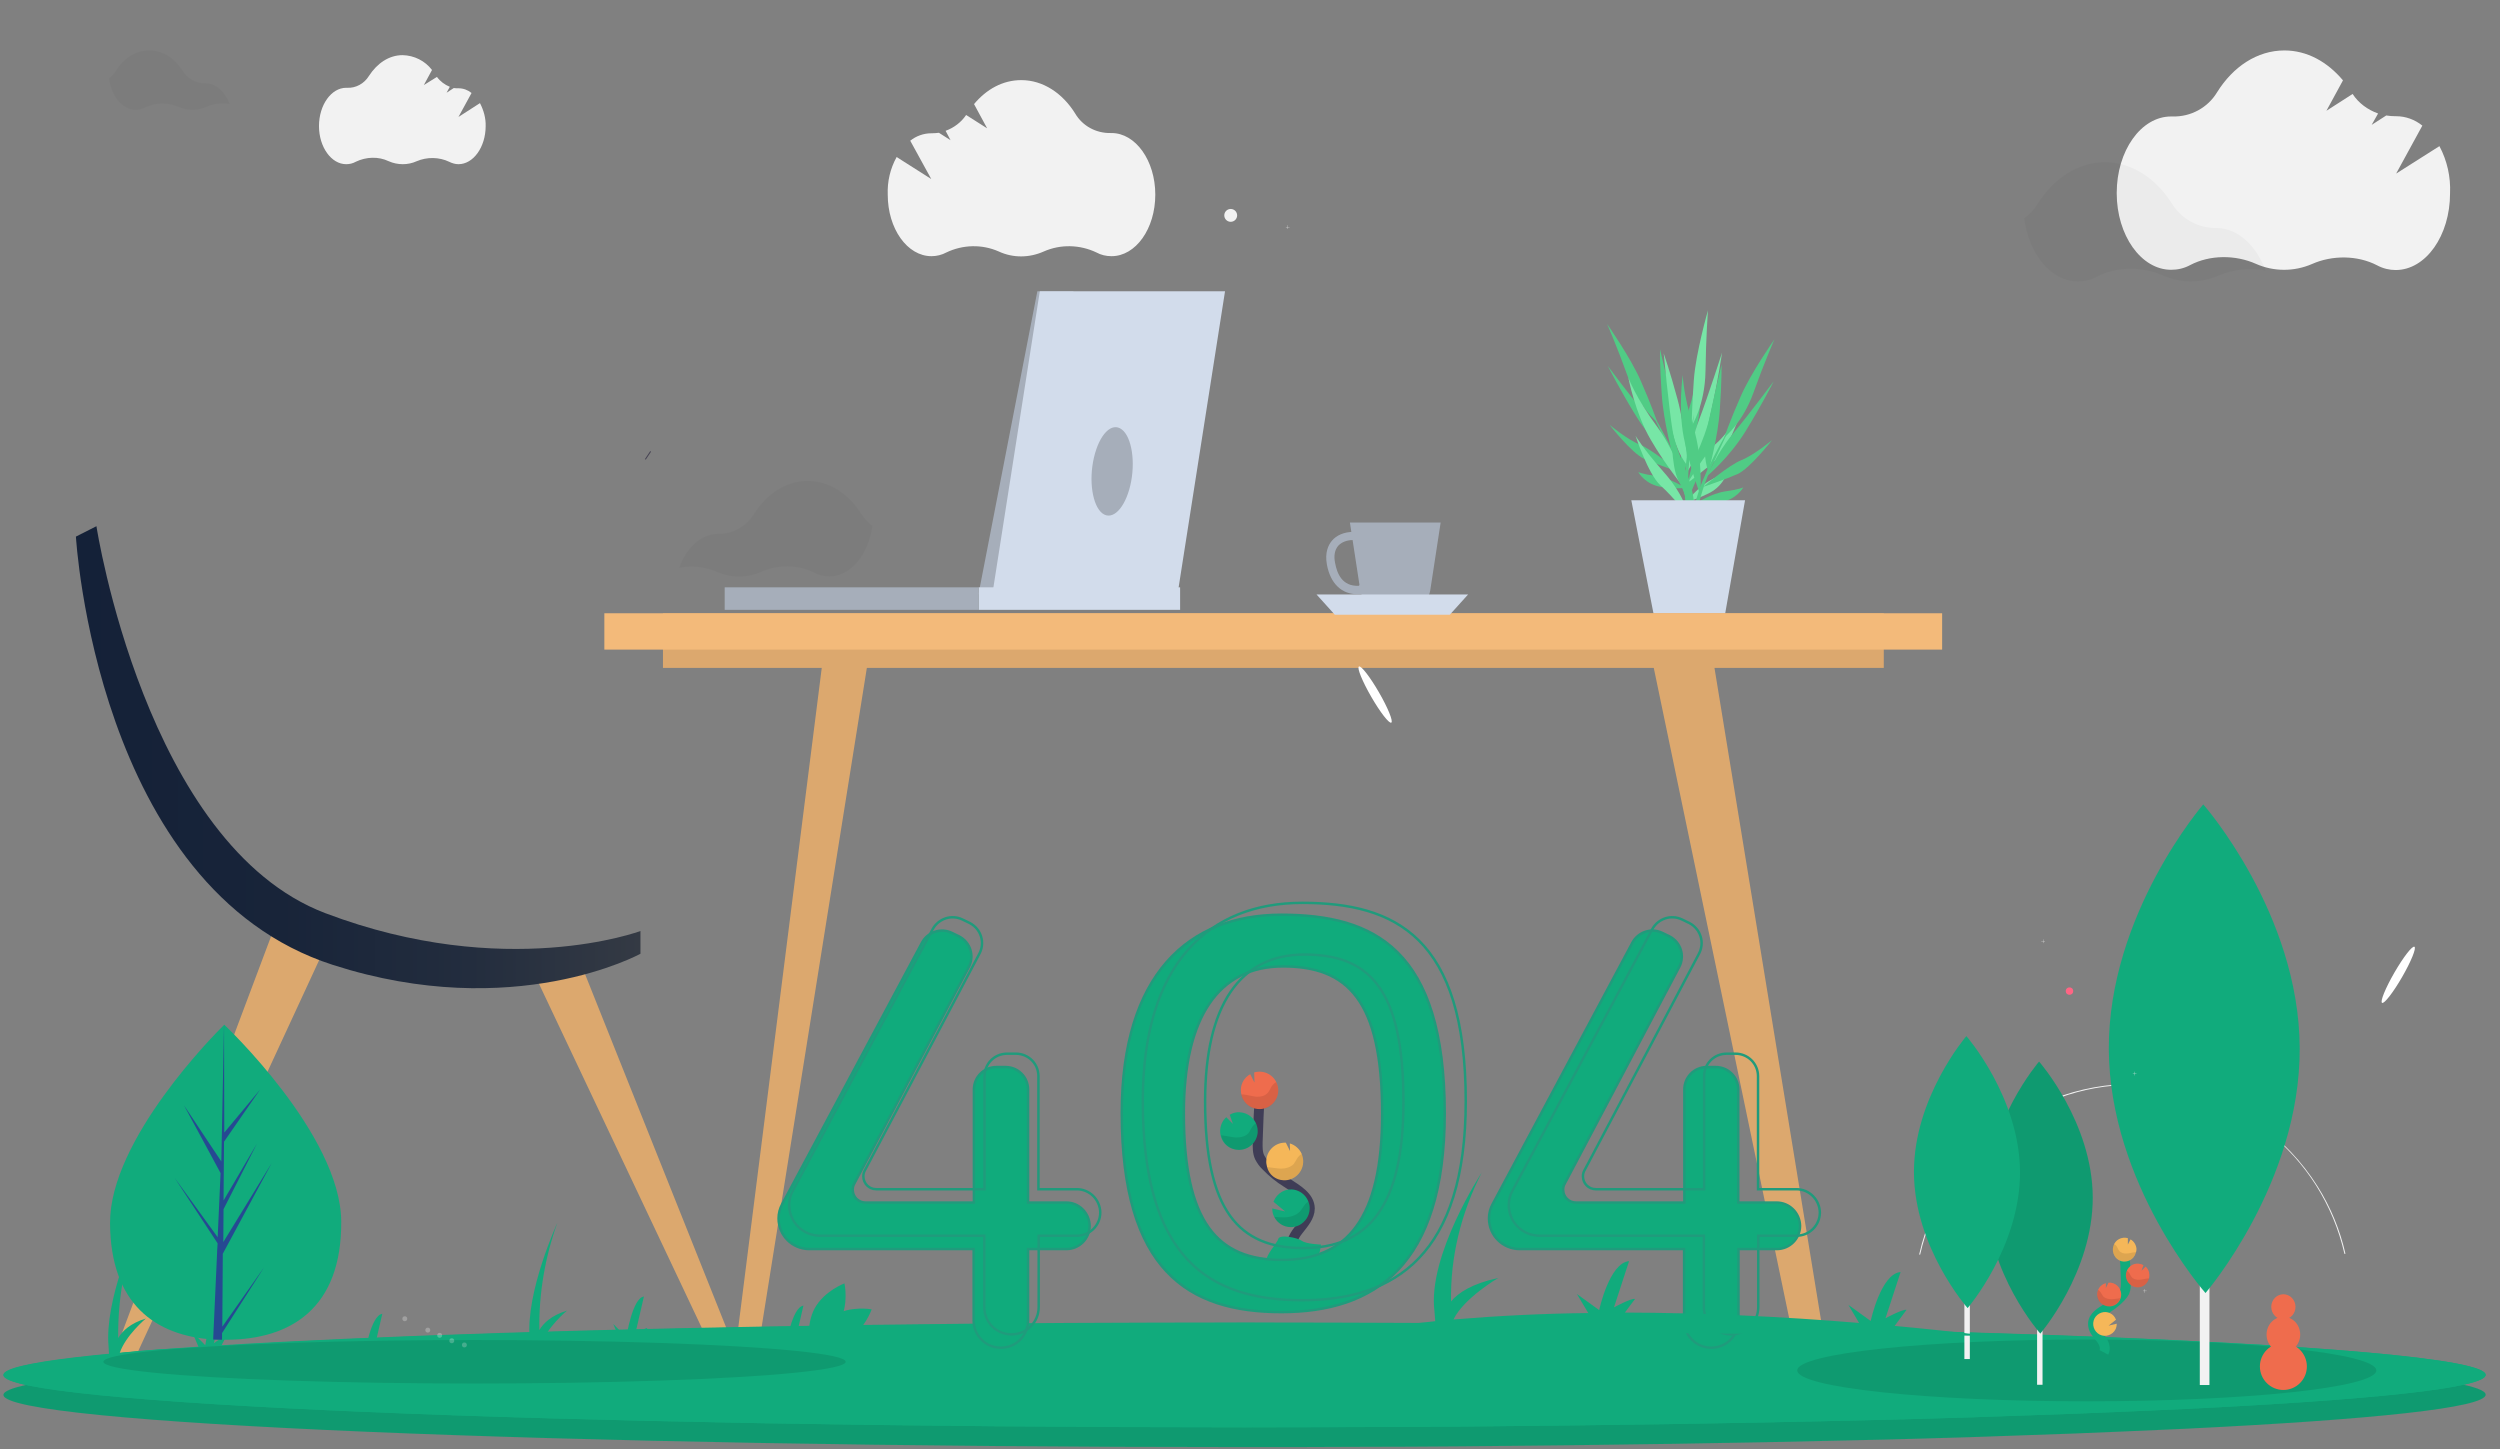 <?xml version="1.0" encoding="utf-8"?>
<!-- Generator: Adobe Illustrator 23.0.1, SVG Export Plug-In . SVG Version: 6.00 Build 0)  -->
<svg version="1.1" id="bd2cc7d1-84bf-4eba-bc4c-9f93ef6f675e"
	 xmlns="http://www.w3.org/2000/svg" xmlns:xlink="http://www.w3.org/1999/xlink" x="0px" y="0px" viewBox="0 0 1011 586"
	 style="enable-background:new 0 0 1011 586;" xml:space="preserve">
<rect x="0" y="0" width="1011" height="586" fill="#808080" stroke="none"/>
<style type="text/css">
	.st0{fill:#DCA86E;}
	.st1{fill:url(#SVGID_1_);}
	.st2{fill:#50CC85;}
	.st3{fill:#77E6A6;}
	.st4{fill:#D2DCEB;}
	.st5{fill:#F3BA7A;}
	.st6{fill:#A6AEBA;}
	.st7{fill:#11AB7C;}
	.st8{opacity:0.1;enable-background:new    ;}
	.st9{fill:#F2F2F2;}
	.st10{opacity:3.000000e-02;enable-background:new    ;}
	.st11{fill:none;stroke:#11AB7C;stroke-width:4;stroke-miterlimit:10;}
	.st12{fill:#F5B759;}
	.st13{fill:#EF6C4D;}
	.st14{fill:none;stroke:#3F3D56;stroke-width:4;stroke-miterlimit:10;}
	.st15{opacity:0.25;fill:#FFFFFF;enable-background:new    ;}
	.st16{fill:#464353;}
	.st17{fill:#10AB7C;stroke:#209B7C;stroke-miterlimit:10;}
	.st18{fill:#11AB7C;stroke:#209B7C;stroke-miterlimit:10;}
	.st19{fill:none;stroke:#209B7C;stroke-miterlimit:10;}
	.st20{fill:#264992;}
	.st21{fill:#FF6584;}
	.st22{fill:#FFFFFF;}
</style>
<g>
	<g>
		<polygon class="st0" points="131.6,382.8 53.2,552.2 44.4,552.2 112.2,371.8 		"/>
		<polygon class="st0" points="212.6,386.5 291,552.2 299.8,552.2 232.1,382.7 		"/>
		
			<linearGradient id="SVGID_1_" gradientUnits="userSpaceOnUse" x1="604.265" y1="306.202" x2="832.653" y2="306.202" gradientTransform="matrix(-1 0 0 1 863.278 0)">
			<stop  offset="0" style="stop-color:#343A44"/>
			<stop  offset="0.301" style="stop-color:#232D3E"/>
			<stop  offset="0.639" style="stop-color:#182439"/>
			<stop  offset="1" style="stop-color:#142138"/>
		</linearGradient>
		<path class="st1" d="M259,376.5c0,0-54.6,20.4-127.4-7.2C58.8,341.7,39,212.8,39,212.8l-8.3,4.2c0,0,8.1,142.3,103.9,173.2
			c73.3,23.6,124.4-4.5,124.4-4.5V376.5z"/>
	</g>
	<g>
		<g>
			<g>
				<path class="st2" d="M677.1,186.3c0,0-3.7-9-10.3-17c-6.7-8-16.6-21.3-16.6-21.3s4.8,9.5,11.4,20.2
					C668.2,178.9,677.1,186.3,677.1,186.3z"/>
				<path class="st2" d="M670.2,170.7c0,0-7.4-5.8-11.8-18.1c-4.4-12.3-8.5-21.6-8.5-21.6s9.6,13.7,13.7,23.2
					C667.8,163.7,670.2,170.7,670.2,170.7z"/>
				<path class="st2" d="M676.6,184.6c0,0-3.9-14-4.6-25.2c-0.8-11.2-0.7-18.2-0.7-18.2s4.9,20.3,6.3,28.9
					C679.2,178.7,676.6,184.6,676.6,184.6z"/>
				<path class="st2" d="M679.9,193.9c0,0-1.2-14.4,2.8-27.4c4.1-12.9,4.3-21.1,4.3-21.1s1.9,13.5-0.4,25.2
					C684.4,182.3,679.9,193.9,679.9,193.9z"/>
				<path class="st2" d="M678.7,190.7c0,0-10.3-8.8-15.4-10.8c-5.2-2.1-12.4-8.1-12.4-8.1s8.9,11.4,13.9,13.7
					C669.8,187.8,678.7,190.7,678.7,190.7z"/>
				<path class="st2" d="M682.3,203c0,0-1-7.9,3.6-19.1c4.6-11.2,5.6-16.7,5.6-16.7s0.3,15.2-2.7,20.9
					C685.8,193.8,682.3,203,682.3,203z"/>
				<path class="st2" d="M681.3,197.2c0,0-5.9-3.9-11.6-4.7c-5.7-0.8-7.2-1.6-7.2-1.6s2.9,5.3,9.9,6.1
					C679.4,197.9,681.3,197.2,681.3,197.2z"/>
				<path class="st2" d="M685.2,210.5c-1.3-5-2.9-12.6-4.6-17.8c-3.7-11.3-12.6-25.9-12.6-25.9c5.4,12,9.4,18.8,12.1,29.2
					c1.1,4.1,2.9,9.8,4,13.5C684.2,210.6,685,211.5,685.2,210.5z"/>
			</g>
			<g>
				<path class="st3" d="M682.6,190.4c0,0,0.6-10.3,4.5-20.6c3.9-10.3,9.3-27.2,9.3-27.2s-1.6,11.2-4.5,24.2
					C689,179.8,682.6,190.4,682.6,190.4z"/>
				<path class="st3" d="M684.1,172.3c0,0,5.4-8.4,5.6-22.2c0.2-13.9,1-24.6,1-24.6s-4.9,17.1-5.7,28
					C684.2,164.4,684.1,172.3,684.1,172.3z"/>
				<path class="st3" d="M682.5,188.4c0,0-1-15.4-4.1-26.9c-3.1-11.5-5.6-18.6-5.6-18.6s2.1,22.1,3.6,31.3
					C677.9,183.4,682.5,188.4,682.5,188.4z"/>
				<path class="st3" d="M682.4,199c0,0-3.8-14.9-12.3-26.5c-8.6-11.6-11.6-19.8-11.6-19.8s2.7,14.3,9.1,25.2
					C673.9,188.8,682.4,199,682.4,199z"/>
				<path class="st3" d="M682.5,195.3c0,0,7.3-12.4,11.8-16.2c4.5-3.9,9.7-12.4,9.7-12.4s-5,14.6-9.2,18.6
					C690.5,189.2,682.5,195.3,682.5,195.3z"/>
				<path class="st3" d="M683.1,208.9c0,0-1.7-8.3-10.2-17.9c-8.5-9.6-11.5-14.8-11.5-14.8s5,15.3,10,20
					C676.5,200.8,683.1,208.9,683.1,208.9z"/>
				<path class="st3" d="M682.1,202.8c0,0,4.6-6,10-8.8c5.4-2.8,6.7-4.1,6.7-4.1s-1.1,6.3-7.8,9.6
					C684.3,202.8,682.1,202.8,682.1,202.8z"/>
				<path class="st2" d="M682.8,217.4c-0.4-5.4-1.4-13.7-1.5-19.4c-0.2-12.7,3.7-30.4,3.7-30.4c-1.3,14-2.9,22.1-2.1,33.5
					c0.3,4.5,0.4,10.9,0.7,15C683.9,217.2,683.3,218.4,682.8,217.4z"/>
			</g>
			<g>
				<path class="st2" d="M690.4,192.5c0,0,3.7-9,10.3-17c6.7-8,16.6-21.3,16.6-21.3s-4.8,9.5-11.4,20.2
					C699.3,185.1,690.4,192.5,690.4,192.5z"/>
				<path class="st2" d="M697.3,176.9c0,0,7.4-5.8,11.8-18.1c4.4-12.3,8.5-21.6,8.5-21.6s-9.6,13.7-13.7,23.2
					C699.7,169.9,697.3,176.9,697.3,176.9z"/>
				<path class="st2" d="M690.9,190.8c0,0,3.9-14,4.6-25.2c0.8-11.2,0.7-18.2,0.7-18.2s-4.9,20.3-6.3,28.9
					C688.4,184.9,690.9,190.8,690.9,190.8z"/>
				<path class="st2" d="M687.6,200.1c0,0,1.2-14.4-2.8-27.4c-4.1-12.9-4.3-21.1-4.3-21.1s-1.9,13.5,0.4,25.2
					C683.1,188.4,687.6,200.1,687.6,200.1z"/>
				<path class="st2" d="M688.8,196.9c0,0,10.3-8.8,15.4-10.8c5.2-2.1,12.4-8.1,12.4-8.1s-8.9,11.4-13.9,13.7
					C697.7,193.9,688.8,196.9,688.8,196.9z"/>
				<path class="st2" d="M685.2,209.1c0,0,1-7.9-3.6-19.1c-4.6-11.2-5.6-16.7-5.6-16.7s-0.3,15.2,2.7,20.9
					C681.7,199.9,685.2,209.1,685.2,209.1z"/>
				<path class="st2" d="M686.2,203.4c0,0,5.9-3.9,11.6-4.7c5.7-0.8,7.2-1.6,7.2-1.6s-2.9,5.3-9.9,6.1
					C688.1,204.1,686.2,203.4,686.2,203.4z"/>
				<path class="st2" d="M682.3,216.7c1.3-5,2.9-12.6,4.6-17.8c3.7-11.3,12.6-25.9,12.6-25.9c-5.4,12-9.4,18.8-12.1,29.2
					c-1.1,4.1-2.9,9.8-4,13.5C683.3,216.8,682.5,217.6,682.3,216.7z"/>
			</g>
			<polygon class="st4" points="669.3,251.3 697.1,251.3 705.7,202.3 659.7,202.3 			"/>
		</g>
		<g>
			<g>
				<polygon class="st0" points="351.4,264.8 305.6,551.7 296.7,551.6 333,264.7 				"/>
				<polygon class="st0" points="667.7,264.9 727.5,552.1 739.4,552.1 692.5,265 				"/>
			</g>
			<rect x="268.1" y="248" class="st0" width="493.7" height="22.1"/>
			<rect x="244.4" y="248" class="st5" width="541" height="14.7"/>
		</g>
		<g>
			<g>
				<polygon class="st6" points="395.7,240.3 414.9,240.3 434.1,117.8 419.5,117.8 				"/>
				<polygon class="st4" points="401.3,240.3 476.2,240.3 495.4,117.8 420.5,117.8 				"/>
				
					<rect x="395.7" y="237.5" transform="matrix(-1 -4.489310e-11 4.489310e-11 -1 872.938 484.118)" class="st4" width="81.5" height="9.1"/>
				
					<rect x="293" y="237.5" transform="matrix(-1 -4.489443e-11 4.489443e-11 -1 688.764 484.118)" class="st6" width="102.7" height="9.1"/>
				<path class="st6" d="M442.4,185c-2.2,9.4-0.6,19.5,3.4,22.6c4.1,3.1,9.1-2,11.3-11.3c2.2-9.4,0.6-19.5-3.4-22.6
					C449.6,170.5,444.6,175.6,442.4,185z"/>
			</g>
		</g>
		<g>
			<path class="st6" d="M559,246.2h10.6c4.4,0,8.1-3.2,8.8-7.5l4.2-27.4h-36.7l4.2,27.4C550.9,243,554.6,246.2,559,246.2z"/>
			<g>
				<path class="st6" d="M536.6,228.3L536.6,228.3c-0.9-4.9,0.6-7.9,2-9.6c1.9-2.3,5.1-3.6,8.6-3.6c5.8,0,10.5,5.8,10.5,12.9
					c0,7-6.2,11.8-6.5,12l-0.4,0.3l-0.5,0c-0.4,0-0.8,0-1.2,0C542.6,240.4,538,236,536.6,228.3z M554.3,228c0-5.3-3.2-9.6-7.2-9.6
					c-2.5,0-4.7,0.9-6,2.4c-1.3,1.6-1.8,3.9-1.2,6.8l0,0c0.8,4.4,2.9,9.6,9.6,9.3C550.7,236,554.3,232.4,554.3,228z"/>
			</g>
		</g>
		<polygon class="st4" points="586.3,248.6 539.8,248.6 532.4,240.4 593.7,240.4 		"/>
	</g>
</g>
<title>close_tab</title>
<path class="st7" d="M1005.2,564c0,5.3-45.9,10.1-121.8,13.8c-13.8,0.6-28.6,1.3-44.3,1.9c-13.6,0.5-27.8,1-42.7,1.5
	c-14.4,0.4-29.3,0.9-44.8,1.2c-48.9,1.2-103,2-160.6,2.5c-13.9,0.1-28.1,0.2-42.5,0.2c-14.9,0.1-30,0.1-45.3,0.1
	c-277.2,0-501.8-9.5-501.8-21.1s224.7-21.2,501.8-21.2c119.3,0,228.9,1.7,315,4.6l9.4,0.3h0.1C936.3,551.7,1005.2,557.5,1005.2,564z
	"/>
<path class="st8" d="M1005.2,564c0,5.3-45.9,10.1-121.8,13.8c-13.8,0.6-28.6,1.3-44.3,1.9c-13.6,0.5-27.8,1-42.7,1.5
	c-14.4,0.4-29.3,0.9-44.8,1.2c-48.9,1.2-103,2-160.6,2.5c-13.9,0.1-28.1,0.2-42.5,0.2c-14.9,0.1-30,0.1-45.3,0.1
	c-277.2,0-501.8-9.5-501.8-21.1s224.7-21.2,501.8-21.2c119.3,0,228.9,1.7,315,4.6l9.4,0.3h0.1C936.3,551.7,1005.2,557.5,1005.2,564z
	"/>
<path class="st7" d="M1005.2,556c0,5.3-45.9,10.1-121.8,13.8c-13.8,0.6-28.6,1.3-44.3,1.9c-13.6,0.5-27.8,1-42.7,1.5
	c-14.4,0.4-29.3,0.9-44.8,1.2c-48.9,1.2-103,2-160.6,2.5c-13.9,0.1-28.1,0.2-42.5,0.2c-14.9,0-30,0.1-45.3,0.1
	c-277.2,0-501.8-9.5-501.8-21.1S226.2,535,503.3,535c119.3,0,228.9,1.7,315,4.6l9.4,0.3h0.1C936.3,543.7,1005.2,549.5,1005.2,556z"
	/>
<path class="st7" d="M1005.2,556c0,5.3-45.9,10.1-121.8,13.8c-13.8,0.6-28.6,1.3-44.3,1.9c-13.6,0.5-27.8,1-42.7,1.5
	c-14.4,0.4-29.3,0.9-44.8,1.2c-48.9,1.2-103,2-160.6,2.5c-13.9,0.1-28.1,0.2-42.5,0.2c-14.9,0.1-30,0.1-45.3,0.1
	C226,577.2,1.4,567.7,1.4,556c0-10.1,167.2-18.5,391.1-20.7c12.7-0.1,25.6-0.2,38.7-0.3c23.5-0.1,47.5-0.2,72-0.2s48.5,0.1,72,0.2
	c13,0.1,26,0.2,38.7,0.3c76.1,0.8,145.6,2.2,204.2,4.2l9.4,0.3h0.1C936.3,543.7,1005.2,549.5,1005.2,556z"/>
<ellipse class="st8" cx="843.9" cy="554.2" rx="117.1" ry="12.5"/>
<path class="st9" d="M986.5,59.1L969,70.2l10.6-19.4c-3-2.4-6.7-3.8-10.6-3.8h-0.3c-1.2,0-2.4-0.1-3.7-0.3l-5.9,3.8l2.6-4.6
	c-4.2-1.5-7.9-4.2-10.3-7.9l-10.6,6.8l6.7-12.3c-6.3-7.5-14.5-12.1-23.7-12.1c-11,0-20.8,6.6-27.2,16.9c-3.8,6.3-10.7,10-18,9.8H878
	c-12.2,0-22,13.9-22,31s9.9,31,22,31c2.7,0,5.3-0.6,7.7-1.9c8-4.2,18.3-4.2,26.6-0.5c7.2,3.2,15.4,3.2,22.6,0.1
	c8.3-3.7,18.5-3.6,26.4,0.5c2.4,1.3,5,1.9,7.5,1.9c12.2,0,22-13.9,22-31C991.1,71.5,989.6,64.9,986.5,59.1z"/>
<path class="st10" d="M916.2,109.4c-6.4-1.2-12.9-0.5-18.9,2c-7.2,3.2-15.4,3.2-22.6,0c-8.3-3.7-18.8-3.7-26.7,0.5
	c-2.4,1.3-5,1.9-7.7,1.9c-10.9,0-19.8-11-21.7-25.5c2.2-1.6,4-3.6,5.4-5.8c6.4-10.2,16.2-16.9,27.2-16.9s20.7,6.6,27.1,16.7
	c3.9,6.3,10.7,10,18,9.9h0.3C905.1,92.4,912.4,99.3,916.2,109.4z"/>
<path class="st9" d="M194.1,41.7l-8.7,5.6l5.3-9.7c-1.5-1.2-3.3-1.9-5.3-1.9h-0.1c-0.6,0-1.2,0-1.8-0.1l-2.9,1.9l1.3-2.4
	c-2-0.8-3.9-2.2-5.2-4l-5.3,3.3l3.3-6.1c-2.8-3.7-7.2-5.9-11.9-6c-5.5,0-10.3,3.3-13.6,8.4c-1.9,3.1-5.3,5-8.9,4.8H140
	c-6,0-11,6.9-11,15.5c0,8.5,5,15.4,11,15.4c1.3,0,2.7-0.3,3.9-1c4.2-2,9.1-2.2,13.3-0.2c3.6,1.6,7.8,1.6,11.3,0
	c4.2-1.8,9.1-1.7,13.1,0.2c1.2,0.6,2.5,1,3.8,1c6,0,11-6.9,11-15.4C196.5,47.8,195.6,44.6,194.1,41.7z"/>
<path class="st10" d="M92.9,42.1c-3.1-0.6-6.5-0.2-9.4,1.1c-3.6,1.6-7.8,1.6-11.3,0c-4.3-1.8-9.2-1.8-13.4,0.2c-1.2,0.6-2.5,1-3.9,1
	c-5.4,0-9.9-5.5-10.8-12.7c1.1-0.8,1.9-1.7,2.7-2.9c3.1-5.2,8.1-8.4,13.6-8.4s10.3,3.2,13.5,8.3c1.9,3.1,5.3,5,8.9,5H83
	C87.3,33.6,91,37.1,92.9,42.1z"/>
<path class="st9" d="M362.6,63.5l14,8.9l-8.5-15.5c2.4-1.9,5.4-3,8.5-3h0.2c1,0,1.9-0.1,2.9-0.2l4.7,3l-2-3.8
	c3.3-1.2,6.3-3.4,8.3-6.4l8.5,5.4l-5.3-9.8c5-6,11.6-9.7,19.1-9.7c8.8,0,16.7,5.3,21.8,13.5c3,5.1,8.5,8,14.3,7.9h0.4
	c9.7,0,17.7,11.1,17.7,24.9c0,13.8-7.9,24.9-17.7,24.9c-2.2,0-4.3-0.5-6.1-1.5c-6.7-3.2-14.5-3.4-21.3-0.4c-5.8,2.6-12.4,2.7-18.2,0
	c-6.8-3-14.5-2.8-21.2,0.4c-1.8,1-4,1.5-6,1.5c-9.8,0-17.7-11.1-17.7-24.9C358.8,73.4,360,68.2,362.6,63.5z"/>
<path class="st10" d="M274.7,229.6c5.1-1,10.3-0.4,15.1,1.6c5.8,2.6,12.4,2.6,18.2,0c6.8-3,14.7-2.9,21.3,0.4c1.9,1,4,1.5,6.1,1.5
	c8.6,0,15.8-8.8,17.4-20.4c-1.7-1.3-3.2-2.9-4.4-4.7c-5.1-8.2-12.9-13.5-21.8-13.5c-8.8,0-16.6,5.3-21.7,13.4c-3.1,5-8.5,8-14.3,8
	h-0.2C283.6,215.9,277.6,221.4,274.7,229.6z"/>
<path class="st11" d="M850.8,546.9c1-1.9-0.1-4.2-1.5-5.9s-2.9-3.4-2.9-5.6c0-3.1,3.3-4.9,5.9-6.5c1.9-1.2,3.7-2.6,5.3-4.3
	c0.6-0.7,1.2-1.4,1.6-2.2c0.5-1.2,0.5-2.6,0.5-3.9c-0.1-4.4-0.3-8.8-0.7-13.2"/>
<path class="st12" d="M864,505.1c-0.1-1.6-1-3.1-2.4-3.9l-1.1,2.1v-2.6c-2.5-0.7-5.2,0.7-5.9,3.3c-0.7,2.6,0.7,5.2,3.2,6
	c2.5,0.7,5.2-0.7,5.9-3.3C863.9,506.2,864,505.7,864,505.1z"/>
<path class="st12" d="M855.5,537.6c-1.2,2.3-4.1,3.3-6.4,2.1s-3.3-4.1-2.1-6.5c1.2-2.3,4.1-3.3,6.4-2.1c1.1,0.5,1.9,1.5,2.3,2.6
	l-3,2.4l3.3-0.8C856,536.2,855.8,537,855.5,537.6z"/>
<path class="st13" d="M853.1,528.3c-2.6,0.1-4.8-1.9-5-4.6c-0.1-2.2,1.3-4.2,3.5-4.8v2l1.1-2.2l0,0c2.6-0.2,4.9,1.8,5.1,4.5
	c0.2,2.6-1.8,4.9-4.4,5.1C853.3,528.3,853.2,528.3,853.1,528.3L853.1,528.3z"/>
<path class="st13" d="M864.7,520.6c-2.6,0.1-4.8-1.9-5-4.6c-0.1-2.6,1.9-4.9,4.5-5c0.9,0,1.8,0.2,2.6,0.6l-0.8,2.3l1.7-1.7
	c0.9,0.8,1.5,2,1.5,3.3c0,0.4,0,0.9-0.1,1.3C868.6,519,866.8,520.5,864.7,520.6z"/>
<path class="st8" d="M863.3,506.4c-1.1,0.1-2.2,0.5-3.3,0.5c-1.1,0.1-2.3-0.2-3-1.1c-0.4-0.5-0.6-1.1-0.9-1.6
	c-0.3-0.5-0.7-0.9-1.2-1.1c-1.2,2.4-0.3,5.2,2.1,6.5c2.3,1.2,5.2,0.3,6.4-2.1c0.2-0.4,0.3-0.8,0.4-1.2
	C863.7,506.4,863.5,506.4,863.3,506.4z"/>
<path class="st8" d="M864.7,520.6c-2.6,0.1-4.8-1.9-5-4.6c0-0.8,0.1-1.5,0.4-2.2c0.4,0.3,0.7,0.6,1,1c0.3,0.5,0.5,1.1,0.9,1.6
	c0.7,0.9,2,1.2,3.2,1.1c1.1,0,2.2-0.4,3.4-0.5c0.2,0,0.3,0,0.5,0C868.6,519,866.8,520.5,864.7,520.6z"/>
<path class="st8" d="M853.1,528.3c-2.6,0.1-4.9-1.9-5-4.5c0-0.7,0.1-1.5,0.4-2.2c0.4,0.3,0.7,0.6,1,1c0.4,0.5,0.6,1.1,1,1.6
	c0.8,0.9,2.2,1.2,3.4,1.2s2.3-0.3,3.5-0.4C856.9,526.9,855.1,528.2,853.1,528.3z"/>
<path class="st14" d="M522.8,506.8c-1.6-3,0.2-6.7,2.3-9.3c2.1-2.7,4.6-5.5,4.6-8.8c-0.1-4.9-5.2-7.7-9.3-10.4
	c-3.1-1.9-5.9-4.2-8.4-6.8c-1.1-1-1.9-2.2-2.6-3.5c-0.9-1.9-0.8-4.1-0.8-6.1c0.2-6.9,0.5-13.9,1-20.9"/>
<path class="st13" d="M501.8,440.6c0.1-2.6,1.5-4.9,3.8-6.2l1.7,3.4l-0.1-4.1c4-1.2,8.2,1.1,9.4,5.1s-1.1,8.2-5.1,9.4
	c-4,1.2-8.2-1.1-9.4-5.1C501.9,442.3,501.8,441.4,501.8,440.6z"/>
<path class="st7" d="M515.3,492.1c1.9,3.8,6.5,5.2,10.2,3.3c2.4-1.3,4-3.7,4.1-6.4c0.1-1.1-0.1-2.1-0.5-3.1
	c-1.5-3.9-5.9-5.9-9.7-4.4c-2,0.8-3.6,2.4-4.4,4.5l4.7,3.9l-5.2-1.2C514.5,489.8,514.7,491,515.3,492.1z"/>
<path class="st12" d="M519.1,477.3c4.2,0.2,7.7-3.1,7.9-7.2c0.1-1.2-0.2-2.4-0.6-3.5c-0.9-2-2.7-3.6-4.8-4.2l0.1,3.1l-1.7-3.4l0,0
	c-4.2-0.2-7.7,3.1-7.9,7.2c-0.1,0.9,0.1,1.8,0.3,2.6C513.1,475,515.9,477.2,519.1,477.3z"/>
<path class="st7" d="M500.7,465c4.2,0.2,7.7-3.1,7.9-7.2c0.2-4.2-3.1-7.8-7.3-8c-1.4-0.1-2.8,0.3-4,1l1.3,3.7l-2.7-2.7
	c-3.1,2.8-3.3,7.7-0.5,10.8C496.8,464.1,498.7,464.9,500.7,465L500.7,465z"/>
<path class="st8" d="M502.8,442.6c1.8,0.2,3.4,0.7,5.2,0.9c1.8,0.1,3.7-0.3,4.8-1.7c0.6-0.7,0.9-1.6,1.4-2.4
	c0.5-0.7,1.1-1.4,1.9-1.8c1.9,3.8,0.3,8.4-3.4,10.2c-1.1,0.6-2.4,0.9-3.7,0.8c-3.4-0.2-6.3-2.6-7.1-6
	C502.3,442.6,502.6,442.6,502.8,442.6z"/>
<path class="st8" d="M500.7,465c4.2,0.2,7.7-3.1,7.9-7.2c0.1-1.3-0.2-2.5-0.7-3.6c-0.6,0.4-1.1,0.9-1.5,1.5
	c-0.6,0.8-0.9,1.8-1.5,2.5c-1.2,1.4-3.2,1.8-5,1.8c-1.8-0.1-3.6-0.6-5.4-0.8c-0.2,0-0.5-0.1-0.7-0.1
	C494.5,462.5,497.3,464.9,500.7,465z"/>
<path class="st8" d="M519.1,477.3c4.2,0.2,7.7-3.1,7.9-7.2c0.1-1.2-0.2-2.4-0.6-3.5c-0.6,0.4-1.1,0.9-1.6,1.5
	c-0.6,0.9-1,1.8-1.6,2.6c-1.3,1.4-3.4,1.9-5.3,1.9c-1.9-0.1-3.7-0.5-5.5-0.6C513.1,475,515.9,477.2,519.1,477.3z"/>
<path class="st8" d="M515.3,492.1c1.9,3.8,6.5,5.2,10.2,3.3c2.4-1.3,4-3.7,4.1-6.4c0.1-1.1-0.1-2.1-0.5-3.1
	c-0.6,0.4-1.2,0.9-1.6,1.5c-0.7,0.9-1.2,1.9-2,2.7c-1.5,1.5-4,2.2-6.3,2.2C517.9,492.3,516.6,492.2,515.3,492.1z"/>
<path class="st7" d="M534.2,503.3c0,0-6-0.2-7.7-1.5c-1.8-1.3-9.2-2.8-9.6-0.7c-0.5,2-8.9,10.3-2.2,10.4c6.7,0.1,15.6-1.1,17.4-2.2
	C533.8,508.2,534.2,503.3,534.2,503.3z"/>
<ellipse class="st15" cx="163.7" cy="533.3" rx="1" ry="1"/>
<ellipse class="st15" cx="173" cy="537.9" rx="1" ry="1"/>
<ellipse class="st15" cx="177.8" cy="540" rx="1" ry="1"/>
<ellipse class="st15" cx="187.8" cy="543.9" rx="1" ry="1"/>
<ellipse class="st15" cx="182.7" cy="542.2" rx="1" ry="1"/>
<ellipse class="st15" cx="74" cy="503.5" rx="1" ry="1"/>
<ellipse class="st15" cx="73.5" cy="511.5" rx="1" ry="1"/>
<path class="st16" d="M263.1,182.5L263.1,182.5c0.2,0.1,0.2,0.2,0.1,0.3l-2,3c0,0.1-0.1,0.1-0.2,0l-0.1-0.1c-0.1,0-0.1-0.1,0-0.2
	l2-3C263,182.5,263.1,182.5,263.1,182.5z"/>
<g transform="translate(-63.054 -157.885)">
	<path class="st17" d="M581.2,527.8c-37.5,0-64.5,24.1-64.5,80.2c0,63.7,26.9,80.5,64.5,80.5s66.1-18.5,66.1-80.5
		C647.2,541.7,618.7,527.8,581.2,527.8L581.2,527.8z M581.4,667.4c-26,0-39.6-15.2-39.6-59.3c0-38.9,14.1-59.4,40.1-59.4
		s40.1,13.5,40.1,59.4C622.1,651.1,607.4,667.4,581.4,667.4z"/>
	<path class="st17" d="M494.3,644.2h-15.5v-45.7c0-5.1-4.1-9.1-9.1-9.1H466c-5.1,0-9.1,4.1-9.1,9.1l0,0v45.7h-43.8
		c-2.9,0-5.2-2.3-5.2-5.2c0-0.9,0.2-1.7,0.6-2.4l46.3-87.6c2.4-4.5,0.7-10-3.8-12.4c-0.1-0.1-0.2-0.1-0.4-0.2l-2.7-1.3
		c-4.4-2.1-9.7-0.3-12,4l-56.5,105.7c-1,1.8-1.5,3.8-1.5,5.8c0,6.9,5.6,12.4,12.4,12.4l0,0h66.5v28.9c0,6.1,4.9,11,11,11l0,0l0,0
		c6.1,0,11-4.9,11-11l0,0V663h15.5c5.2,0,9.4-4.2,9.4-9.4C503.6,648.4,499.4,644.2,494.3,644.2L494.3,644.2z"/>
	<path class="st18" d="M781.5,644.2H766v-45.7c0-5.1-4.1-9.1-9.1-9.1l0,0h-3.6c-5.1,0-9.1,4.1-9.1,9.1l0,0v45.7h-43.8
		c-2.9,0-5.2-2.3-5.2-5.2c0-0.9,0.2-1.7,0.6-2.4l46.3-87.6c2.4-4.5,0.7-10-3.8-12.4c-0.1-0.1-0.2-0.1-0.4-0.2l-2.7-1.3
		c-4.4-2.1-9.7-0.3-12,4l-56.5,105.7c-1,1.8-1.5,3.8-1.5,5.8c0,6.9,5.6,12.4,12.4,12.4l0,0h66.5v28.9c0,6.1,4.9,11,11,11l0,0
		c6.1,0,11-4.9,11-11l0,0V663h15.5c5.2,0,9.4-4.2,9.4-9.4l0,0C790.9,648.4,786.7,644.2,781.5,644.2z"/>
	<path class="st19" d="M498.5,638.8H483v-45.7c0-5.1-4.1-9.1-9.1-9.1l0,0h-3.6c-5.1,0-9.1,4.1-9.1,9.1l0,0v45.7h-43.8
		c-2.9,0-5.2-2.3-5.2-5.2c0-0.9,0.2-1.7,0.6-2.4l46.3-87.6c2.4-4.5,0.7-10-3.8-12.4c-0.1-0.1-0.2-0.1-0.4-0.2l-2.7-1.3
		c-4.4-2.1-9.7-0.3-12,4l-56.5,105.7c-1,1.8-1.5,3.8-1.5,5.8c0,6.9,5.6,12.4,12.4,12.4h66.5v28.9c0,6.1,4.9,11,11,11l0,0l0,0
		c6.1,0,11-4.9,11-11l0,0v-28.9h15.5c5.2,0,9.4-4.2,9.4-9.4C507.9,643,503.7,638.8,498.5,638.8z"/>
	<path class="st19" d="M789.5,638.8H774v-45.7c0-5.1-4.1-9.1-9.1-9.1l0,0h-3.6c-5.1,0-9.1,4.1-9.1,9.1l0,0v45.7h-43.8
		c-2.9,0-5.2-2.3-5.2-5.2c0-0.9,0.2-1.7,0.6-2.4l46.3-87.6c2.4-4.5,0.7-10-3.8-12.4c-0.1-0.1-0.2-0.1-0.4-0.2l-2.7-1.3
		c-4.4-2.1-9.7-0.3-12,4l-56.5,105.7c-1,1.8-1.5,3.8-1.5,5.8c0,6.9,5.6,12.4,12.4,12.4l0,0h66.5v28.9c0,6.1,4.9,11,11,11l0,0
		c6.1,0,11-4.9,11-11l0,0v-28.9h15.5c5.2,0,9.4-4.2,9.4-9.4l0,0C798.9,643,794.7,638.8,789.5,638.8z"/>
	<path class="st19" d="M589.7,523c-37.5,0-64.5,24.1-64.5,80.2c0,63.7,26.9,80.5,64.5,80.5s66.1-18.5,66.1-80.5
		C655.8,536.9,627.3,523,589.7,523L589.7,523z M590,662.6c-26,0-39.6-15.2-39.6-59.3c0-38.9,14.1-59.4,40.1-59.4
		s40.1,13.5,40.1,59.4C630.7,646.3,616,662.6,590,662.6L590,662.6z"/>
</g>
<path class="st7" d="M345.4,549.5c-7.6-1.3-14.9-2.4-21.9-3.3l2.8-5.4c-0.9-0.3-5,2.8-5,2.8l3.6-15.6c-4.7,0.6-7.1,16.5-7.1,16.5
	l-5.3-5.4l2.5,6.1c-18.5-2.2-37-3.4-55.6-3.5l2.4-4.6c-0.9-0.3-5,2.8-5,2.8l3.6-15.6c-4.7,0.6-7.1,16.5-7.1,16.5l-5.3-5.4l2.7,6.4
	c-10.7,0.2-21.4,0.9-32,2.2c2.4-7.2,10.6-14,10.6-14c-6.2,1.9-9.5,5-11.2,7.9c-0.2-14.8,2.3-29.5,7.3-43.4c0,0-12.9,28-11.2,46.8
	l0.2,3.3c-10.9,1.6-16.4,3.2-16.4,3.2L345.4,549.5z"/>
<path class="st7" d="M175.1,552.8c-7.6-1.3-14.9-2.4-21.9-3.3l2.8-5.4c-0.9-0.3-5,2.8-5,2.8l3.6-15.6c-4.7,0.6-7.1,16.5-7.1,16.5
	l-5.3-5.4l2.5,6.1c-18.5-2.2-37-3.4-55.6-3.5l2.4-4.6c-0.9-0.3-5,2.8-5,2.8l3.6-15.6C85.4,528.1,83,544,83,544l-5.3-5.4l2.7,6.4
	c-10.7,0.2-21.4,0.9-32,2.2c2.4-7.2,10.6-14,10.6-14c-6.2,1.9-9.5,5-11.2,7.9c-0.2-14.8,2.3-29.5,7.3-43.4c0,0-12.9,28-11.2,46.8
	l0.2,3.3c-10.9,1.6-16.4,3.2-16.4,3.2L175.1,552.8z"/>
<ellipse class="st8" cx="191.9" cy="550.7" rx="150.1" ry="8.8"/>
<path class="st7" d="M138,494c0.2,35.2-20.6,47.7-46.4,47.8c-0.6,0-1.2,0-1.8,0c-1.2,0-2.4-0.1-3.6-0.1c-23.3-1.5-41.5-14.3-41.7-47
	c-0.2-33.9,42.8-77,46-80.1l0,0c0.1-0.1,0.2-0.2,0.2-0.2S137.8,458.8,138,494z"/>
<path class="st20" d="M89.9,536.5l16.9-24l-17,26.6v2.7c-1.2,0-2.4-0.1-3.6-0.1l1.6-35.2v-0.3v-0.1l0.2-3.3l-17.4-26.5l17.4,24v0.7
	l1.2-26.6L74.4,447l15.1,22.7l1.1-55.2v-0.2v0.2l0.1,43.5l14.5-17.4l-14.6,21.1l-0.2,23.8l13.5-23L90.4,489l-0.1,13.3l19.6-32
	L90.1,507L89.9,536.5z"/>
<path class="st7" d="M337.1,532c-6.9,4.1-9.7,12.3-9.7,12.3s8.5,1.6,15.4-2.5s9.7-12.3,9.7-12.3S344,527.9,337.1,532z"/>
<path class="st7" d="M339.5,534.5c-3.9,7-12,10-12,10s-1.8-8.5,2-15.5c3.9-7,12-10,12-10S343.4,527.5,339.5,534.5z"/>
<polygon class="st9" points="864,468.5 863.3,468.5 863.3,467.8 863.2,467.8 863.2,468.5 862.5,468.5 862.5,468.6 863.2,468.6 
	863.2,469.3 863.3,469.3 863.3,468.6 864,468.6 "/>
<polygon class="st9" points="823.2,509.6 822.5,509.6 822.5,508.9 822.4,508.9 822.4,509.6 821.7,509.6 821.7,509.8 822.4,509.8 
	822.4,510.5 822.5,510.5 822.5,509.8 823.2,509.8 "/>
<polygon class="st9" points="868.1,522 867.4,522 867.4,521.3 867.3,521.3 867.3,522 866.6,522 866.6,522.1 867.3,522.1 
	867.3,522.8 867.4,522.8 867.4,522.1 868.1,522.1 "/>
<circle class="st21" cx="893.2" cy="489.5" r="1.5"/>
<circle class="st9" cx="497.7" cy="87.1" r="2.6"/>
<path class="st9" d="M776.5,507.4l-0.4-0.1c10.8-47.6,58.2-77.5,105.8-66.8c22.9,5.2,42.8,19.3,55.3,39.2
	c5.3,8.4,9.1,17.6,11.3,27.3l-0.4,0.1c-9.2-40.3-44.5-68.4-85.8-68.4C821.6,438.8,785.5,467.6,776.5,507.4z"/>
<rect x="889.6" y="404" class="st9" width="3.9" height="156.1"/>
<path class="st7" d="M930,423.9c0.2,54.6-38.1,99-38.1,99s-38.8-44-39.1-98.6c-0.2-54.6,38.2-99,38.2-99S929.8,369.3,930,423.9z"/>
<rect x="823.8" y="473.2" class="st9" width="2.2" height="86.8"/>
<path class="st7" d="M846.3,484.2c0.1,30.3-21.2,55.1-21.2,55.1s-21.6-24.5-21.7-54.9c-0.1-30.3,21.2-55.1,21.2-55.1
	S846.2,453.9,846.3,484.2z"/>
<path class="st8" d="M846.3,484.2c0.1,30.3-21.2,55.1-21.2,55.1s-21.6-24.5-21.7-54.9c-0.1-30.3,21.2-55.1,21.2-55.1
	S846.2,453.9,846.3,484.2z"/>
<rect x="794.4" y="462.8" class="st9" width="2.2" height="86.8"/>
<path class="st7" d="M816.9,473.9c0.1,30.3-21.2,55.1-21.2,55.1s-21.6-24.5-21.7-54.9c-0.1-30.3,21.2-55.1,21.2-55.1
	S816.7,443.6,816.9,473.9z"/>
<polygon class="st9" points="827,380.6 826.3,380.6 826.3,379.9 826.2,379.9 826.2,380.6 825.5,380.6 825.5,380.7 826.2,380.7 
	826.2,381.4 826.3,381.4 826.3,380.7 827,380.7 "/>
<polygon class="st9" points="521.5,91.8 520.8,91.8 520.8,91.1 520.7,91.1 520.7,91.8 520,91.8 520,91.9 520.7,91.9 520.7,92.6 
	520.8,92.6 520.8,91.9 521.5,91.9 "/>
<polygon class="st9" points="864,434.1 863.3,434.1 863.3,433.4 863.2,433.4 863.2,434.1 862.5,434.1 862.5,434.2 863.2,434.2 
	863.2,434.9 863.3,434.9 863.3,434.2 864,434.2 "/>
<circle class="st21" cx="836.9" cy="400.8" r="1.5"/>
<ellipse transform="matrix(0.866 -0.5 0.5 0.866 -65.94 315.679)" class="st22" cx="556.1" cy="280.9" rx="1.8" ry="13.1"/>
<ellipse transform="matrix(0.5 -0.866 0.866 0.5 143.525 1037.049)" class="st22" cx="969.9" cy="394.2" rx="13.1" ry="1.8"/>
<circle class="st13" cx="923.4" cy="552.6" r="9.5"/>
<ellipse class="st13" cx="923.4" cy="539.7" rx="6.8" ry="7.2"/>
<ellipse class="st13" cx="923.4" cy="528.5" rx="4.9" ry="5.1"/>
<path class="st7" d="M803.5,540.2c-12.9-1.6-25.4-2.9-37.3-4l4.8-6.5c-1.5-0.4-8.5,3.4-8.5,3.4l6.1-18.7c-8,0.7-12.1,19.8-12.1,19.8
	l-9-6.5l4.3,7.3c-31.5-2.6-63-4.1-94.7-4.2l4.1-5.5c-1.5-0.4-8.5,3.4-8.5,3.4l6.1-18.7c-8,0.7-12.1,19.8-12.1,19.8l-9-6.5l4.6,7.7
	c-18.2,0.2-36.5,1.1-54.5,2.6c4.1-8.6,18.1-16.8,18.1-16.8c-10.6,2.3-16.2,6-19.1,9.5c-0.3-17.8,3.9-35.4,12.4-52.1
	c0,0-22,33.6-19.1,56.1l0.3,4c-18.6,1.9-27.9,3.8-27.9,3.8L803.5,540.2z"/>
</svg>
